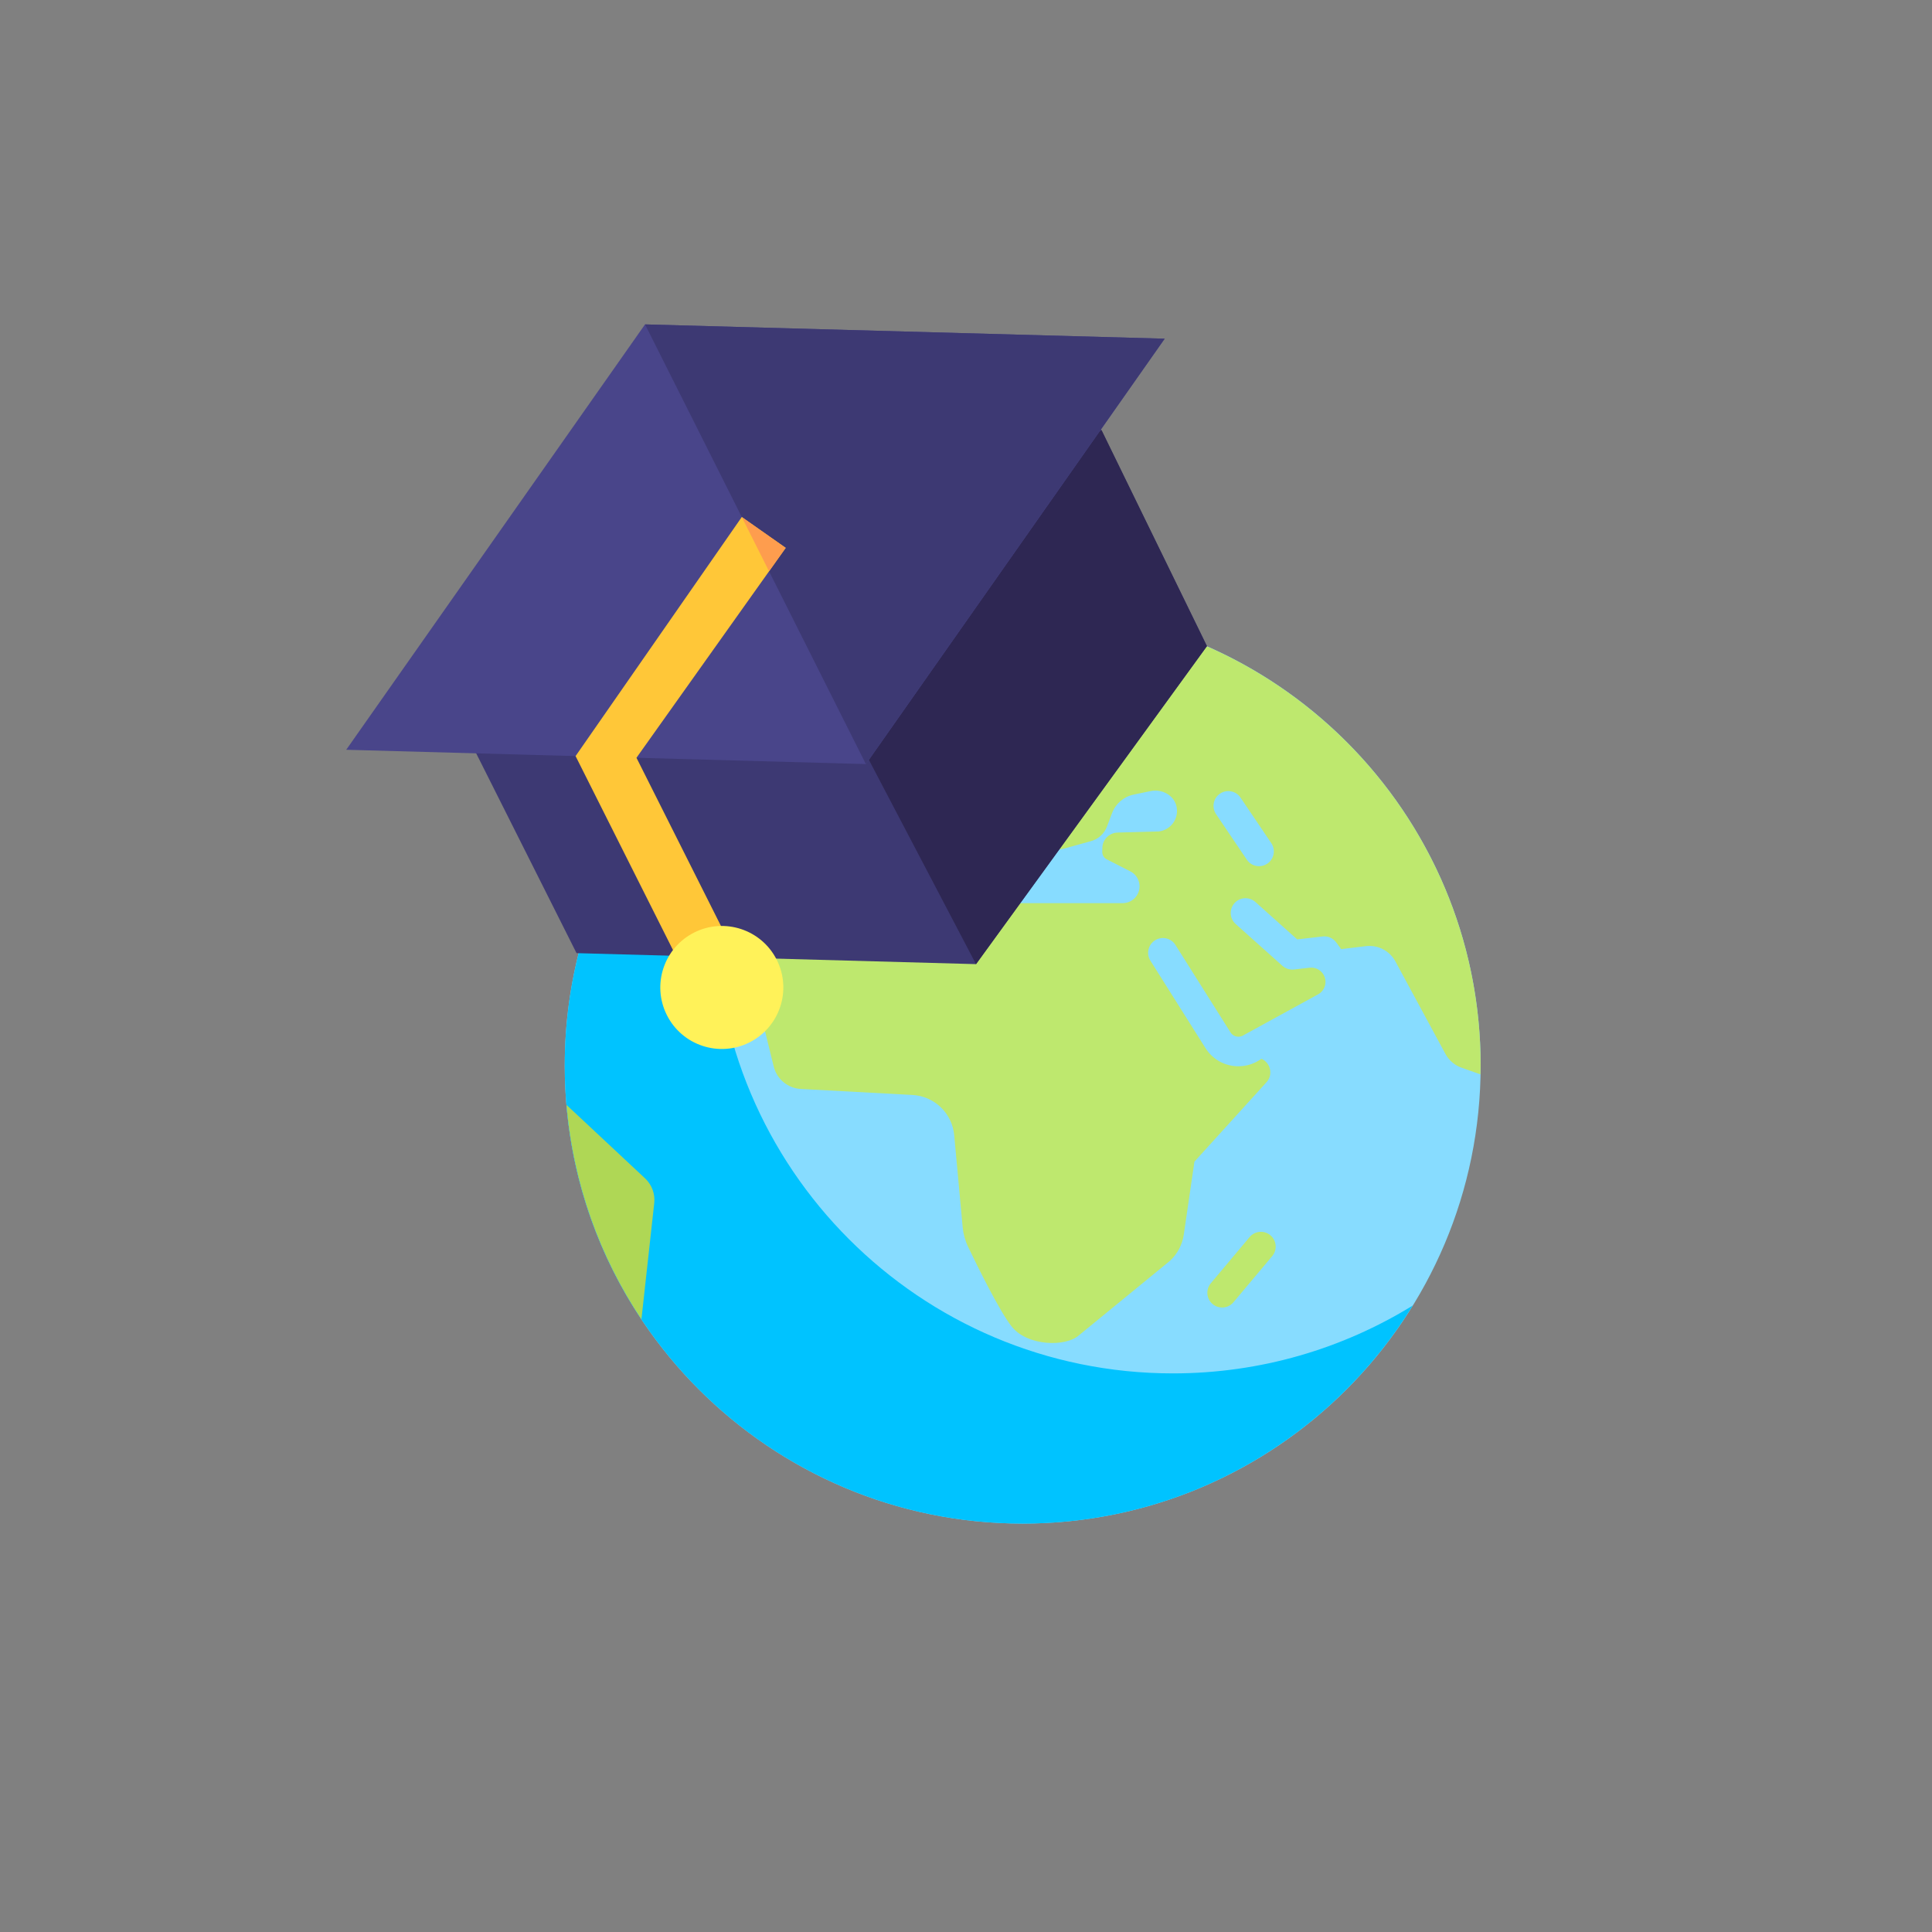 <svg width="1080" height="1080" viewBox="0 0 1080 1080" fill="none" xmlns="http://www.w3.org/2000/svg">
<rect x="0" y="0" width="1080" height="1080" fill="#808080" stroke="none"/>
<g clip-path="url(#clip0)">
<path d="M571.692 851.692C713.077 851.692 827.692 737.077 827.692 595.692C827.692 454.307 713.077 339.692 571.692 339.692C430.307 339.692 315.692 454.307 315.692 595.692C315.692 737.077 430.307 851.692 571.692 851.692Z" fill="#87DCFF"/>
<path d="M601.501 341.475L590.932 374.403C588.374 382.372 581.966 388.511 573.894 390.724L547.382 397.993C545.248 398.578 543.044 398.875 540.831 398.875H501.159C497.02 398.875 493.521 401.939 492.974 406.041L488.424 440.165L463.084 441.492C458.823 441.715 455.434 445.147 455.264 449.41L454.387 471.433C454.189 476.392 458.379 480.404 463.324 479.992L480.206 478.585C484.546 478.223 488.51 475.975 491.048 472.436L506.661 450.66L540.054 449.467C547.196 449.212 552.242 456.398 549.649 463.058C543.83 478.001 543.822 479.281 543.822 480.595C543.822 485.16 547.516 488.853 552.08 488.853C556.161 488.853 559.556 485.885 560.217 481.998C560.781 480.095 563.303 473.497 566.605 465.121C567.984 461.623 572.735 461.108 574.807 464.246L576.942 467.477C580.889 473.452 588.238 476.202 595.138 474.287L609.884 470.195C613.994 469.055 617.313 466.021 618.817 462.03L621.645 454.526C623.642 449.227 628.215 445.321 633.761 444.176L643.291 442.209C649.776 440.871 656.652 444.792 657.781 451.317C658.934 457.983 654.25 464.039 647.743 464.785L624.764 465.402C620.091 465.528 616.337 469.293 616.226 473.967L616.174 476.167C616.132 477.934 617.107 479.569 618.681 480.372L631.895 487.114C636.925 489.68 638.564 496.076 635.389 500.746C633.642 503.315 630.738 504.852 627.631 504.852H557.938C556.114 504.852 554.306 504.509 552.609 503.84L494.127 480.802C489.799 479.097 484.878 480.02 481.462 483.177L426.076 534.367C421.661 538.448 419.812 544.606 421.249 550.444L432.51 596.191C434.248 603.252 440.4 608.345 447.661 608.736L510.059 612.091C522.336 612.751 532.271 622.315 533.399 634.557L538.132 685.944C538.486 689.788 539.499 693.495 541.168 696.977C546.426 707.946 558.685 732.879 565.5 741.498C574.274 752.595 595.891 753.035 603.177 746.401L653.911 704.886C658.151 701.026 660.92 695.815 661.748 690.141L667.692 649.369L707.979 604.971C711.903 600.645 710.141 594.012 705.147 591.869L704.425 592.353C701.369 594.401 697.844 595.643 694.199 595.966C693.554 596.022 692.909 596.055 692.264 596.055C684.796 596.055 677.869 592.265 673.845 585.861L643.087 537.022C640.66 533.159 641.821 528.062 645.676 525.627C649.563 523.216 654.636 524.369 657.071 528.216L687.829 577.063C688.885 578.757 690.756 579.676 692.756 579.515C693.635 579.434 694.498 579.128 695.24 578.636L736.815 555.852C741.148 553.477 742.296 547.771 739.217 543.906C737.505 541.757 734.807 540.642 732.078 540.955L723.345 541.959C720.999 542.229 718.65 541.482 716.89 539.908L690.74 516.516C687.345 513.476 687.055 508.258 690.095 504.855C693.127 501.452 698.345 501.17 701.756 504.21L725.143 525.129L739.353 523.492C742.297 523.129 745.216 524.419 746.966 526.823L749.7 530.565L763.55 528.903C770.281 528.095 776.821 531.482 780.046 537.445L808.014 589.158C810.043 592.91 813.445 595.732 817.508 597.031L827.569 600.565C827.599 598.939 827.692 597.327 827.692 595.694C827.692 464.397 728.832 356.251 601.501 341.475ZM708.442 482.789C707.031 483.749 705.418 484.208 703.829 484.208C701.176 484.208 698.571 482.934 696.982 480.571L679.78 455.111C677.224 451.337 678.215 446.2 681.998 443.651C685.764 441.086 690.917 442.095 693.458 445.869L710.66 471.329C713.216 475.103 712.224 480.24 708.442 482.789Z" fill="#BEE86E"/>
<path d="M655.649 767.735C514.264 767.735 399.649 653.12 399.649 511.735C399.649 462.555 413.545 416.633 437.584 377.628C364.458 422.697 315.692 503.487 315.692 595.692C315.692 737.077 430.307 851.692 571.692 851.692C663.897 851.692 744.688 802.926 789.757 729.799C750.751 753.839 704.83 767.735 655.649 767.735Z" fill="#00C3FF"/>
<path d="M683.168 730.918C681.297 730.918 679.41 730.281 677.862 728.983C674.37 726.048 673.918 720.838 676.854 717.346L698.531 691.54C701.458 688.056 706.676 687.596 710.168 690.532C713.66 693.468 714.112 698.677 711.176 702.169L689.499 727.975C687.869 729.918 685.523 730.918 683.168 730.918Z" fill="#BEE86E"/>
<path d="M501.265 349.583L493.918 371.475C492.466 375.798 494.797 380.483 499.12 381.935C499.991 382.225 500.878 382.362 501.749 382.362C505.201 382.362 508.418 380.185 509.58 376.733L520.276 344.863C513.838 346.174 507.517 347.797 501.265 349.583Z" fill="#BEE86E"/>
<path d="M358.566 737.503L365.711 672.589C366.282 667.494 364.454 662.423 360.764 658.864L316.693 617.652C320.441 661.735 335.318 702.634 358.566 737.503Z" fill="#AFD755"/>
<path d="M571.692 339.692C562.431 339.692 553.293 340.211 544.286 341.17L543.426 360.547C541.265 367.039 544.765 374.055 551.257 376.216C552.555 376.651 553.878 376.853 555.176 376.853C560.361 376.853 565.2 373.571 566.926 368.385L576.45 339.812C574.861 339.783 573.288 339.692 571.692 339.692Z" fill="#BEE86E"/>
</g>
<g clip-path="url(#clip1)">
<path d="M609.238 227.308L674.692 361.192L545.573 538.957L322.29 532.809L257.564 403.94L609.238 227.308Z" fill="#3D3973"/>
<path d="M615.804 240.476L674.692 361.192L545.608 538.98L437.067 331.973L615.804 240.476Z" fill="#2E2753"/>
<path d="M651.067 189.327L484.029 427.127L193.535 419.128L360.578 181.337L651.067 189.327Z" fill="#49458A"/>
<path d="M651.067 189.327L484.029 427.127L360.578 181.337L651.067 189.327Z" fill="#3D3973"/>
<path d="M439.214 306.263L429.9 319.356L355.793 423.597L416.905 545.272L390.097 558.737L321.749 422.657L414.662 289.018L439.214 306.263Z" fill="#FFC738"/>
<path d="M439.214 306.263L429.9 319.356L414.662 289.018L439.214 306.263Z" fill="#FE9D4E"/>
<path d="M418.932 582.722C435.9 574.2 442.746 553.537 434.224 536.569C425.702 519.602 405.039 512.755 388.071 521.277C371.103 529.799 364.257 550.463 372.779 567.431C381.301 584.398 401.965 591.245 418.932 582.722Z" fill="#FFF259"/>
</g>
<defs>
<clipPath id="clip0">
<rect width="512" height="512" fill="white" transform="translate(315.692 339.692)"/>
</clipPath>
<clipPath id="clip1">
<rect width="512" height="512" fill="white" transform="translate(111 254.8) rotate(-26.669)"/>
</clipPath>
</defs>
</svg>
